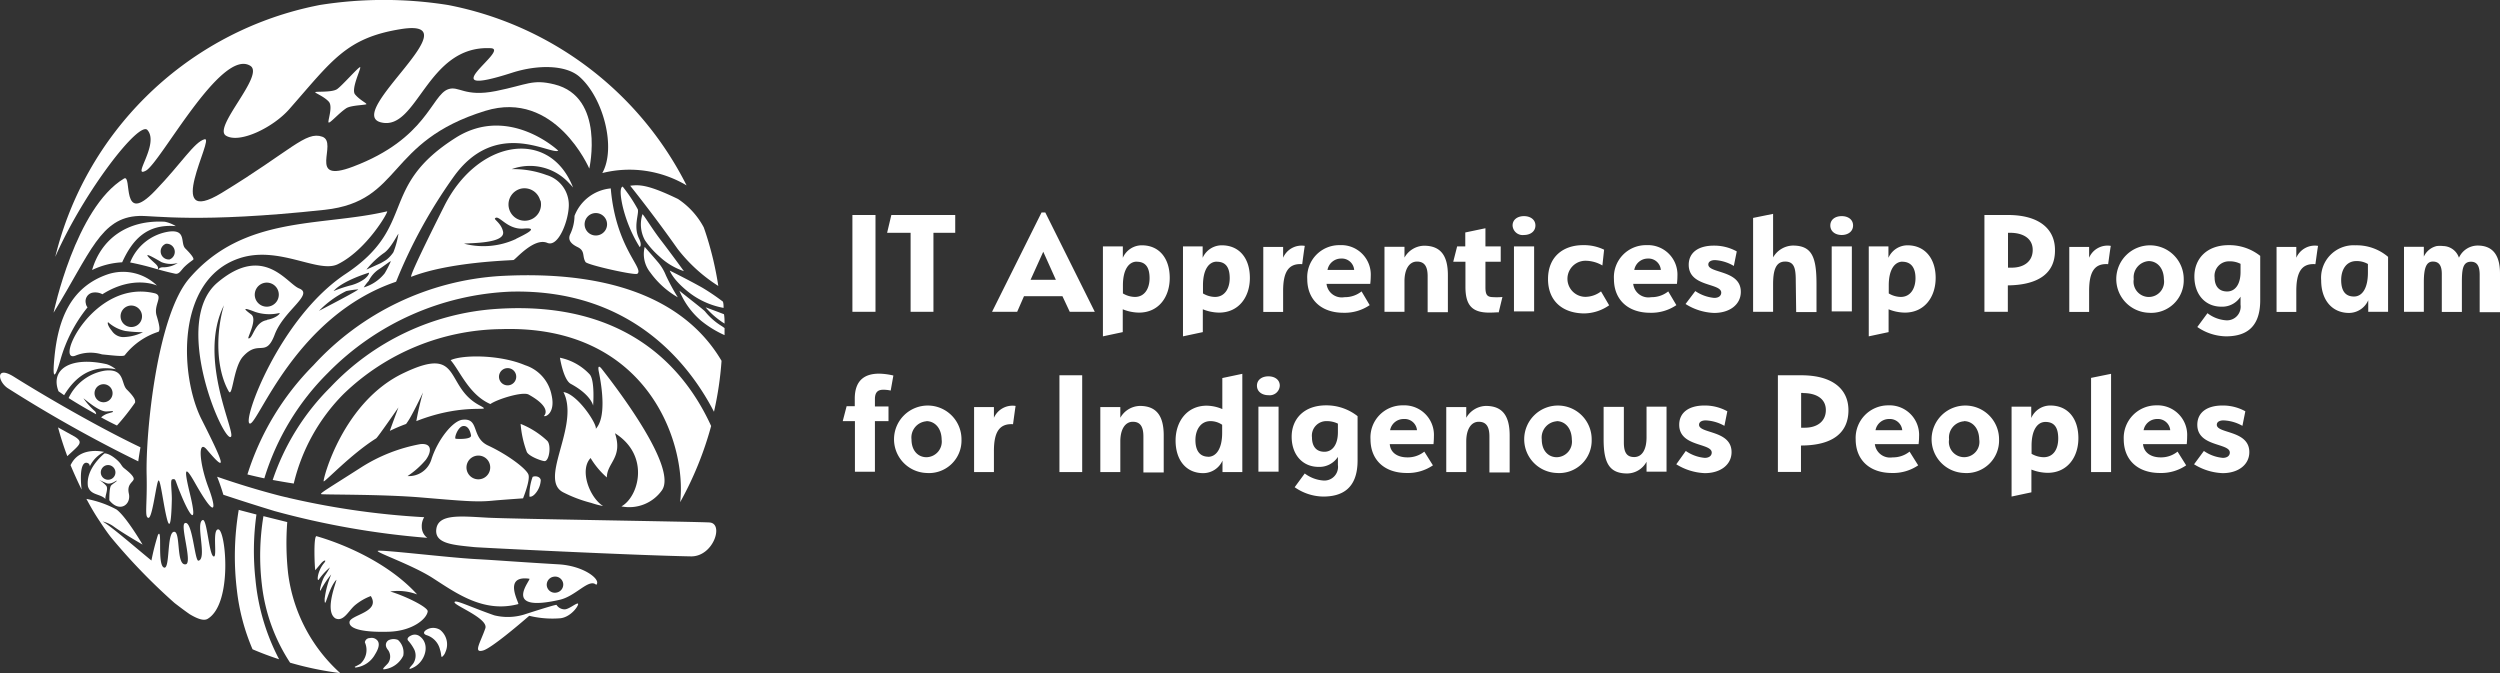 <svg
  id="Layer_1"
  data-name="Layer 1"
  xmlns="http://www.w3.org/2000/svg"
  viewBox="0 0 307.57 82.83"
><rect x="0" y="0" width="307.57" height="82.83" fill="#333333" stroke="none"/><defs><style>.cls-1{fill:#fff}</style></defs><path
    class="cls-1"
    d="M114.5 55.14c-.63 0-1 .31-1 1.14v.92h1.67V59h-1.67v6.23h-2.46V59h-1.5l.48-1.84h1v-.92c0-2.35 1.31-3.08 3-3.08a8.18 8.18 0 0 1 1.75.23l-.33 1.85a4 4 0 0 0-.94-.1ZM119.84 65.38a4.15 4.15 0 1 1 4.31-4.11 4 4 0 0 1-4.31 4.11Zm0-6.36a2 2 0 0 0-1.84 2.23c0 1.42.84 2.19 1.84 2.19a1.92 1.92 0 0 0 1.87-2.17c-.02-1.42-.85-2.27-1.89-2.27ZM128.14 62.69v2.58h-2.44v-8h2.44v1.32a2.5 2.5 0 0 1 2.67-1.46c-.05.23-.28 2-.32 2.25-1.79-.11-2.35 1.14-2.35 3.31ZM136.2 53.36h2.8v11.91h-2.8ZM146.53 60.89c0-1.17-.36-1.81-1.3-1.81s-1.54.92-1.54 2.42v3.77h-2.46v-8h2.46v1.32a2.84 2.84 0 0 1 2.4-1.46c2 0 2.94 1.16 2.94 3.63v4.56h-2.5ZM150.49 61.39c0-2.35 1.41-4.29 3.83-4.29a5 5 0 0 1 1.92.42V53.7l2.46-.52v12.09h-2.44v-1.41a2.6 2.6 0 0 1-2.37 1.54c-2.11 0-3.4-1.61-3.4-4.01Zm4 2c1 0 1.73-1 1.73-2.94v-1a2.55 2.55 0 0 0-1.44-.45c-1.21 0-1.85 1.08-1.85 2.33s.5 2.05 1.6 2.05ZM161.91 55.81c-.79 0-1.41-.44-1.41-1.17s.62-1.15 1.41-1.15 1.4.42 1.4 1.15a1.24 1.24 0 0 1-1.4 1.17Zm-1.23 1.41h2.48v8h-2.48ZM165.14 67.13l1.24-1.69a4.31 4.31 0 0 0 2.21.86 1.68 1.68 0 0 0 1.87-1.9v-1a2.71 2.71 0 0 1-2.37 1.23c-2 0-3.32-1.52-3.32-3.71s1.52-3.86 4.23-3.86a6.18 6.18 0 0 1 3.88 1.33v5.45c0 3.54-2 4.44-4.23 4.44a6.25 6.25 0 0 1-3.51-1.15Zm3.66-4.36c1 0 1.66-.9 1.66-2.4v-1.06a3.09 3.09 0 0 0-1.41-.31 1.78 1.78 0 0 0-1.78 2c0 1 .44 1.77 1.53 1.77ZM179 63.46a3.23 3.23 0 0 0 2.09-.71l1.06 1.69a5.44 5.44 0 0 1-3.23.94c-2.74 0-4.45-1.61-4.45-4.15a3.94 3.94 0 0 1 4-4.17 3.64 3.64 0 0 1 3.8 3.83c0 .48-.05.94-.05.94h-5.38c.09 1.11 1.02 1.63 2.16 1.63Zm-2.09-3.34h3.28a1.52 1.52 0 0 0-1.61-1.38 1.69 1.69 0 0 0-1.7 1.38ZM189.1 60.89c0-1.17-.37-1.81-1.31-1.81s-1.54.92-1.54 2.42v3.77h-2.46v-8h2.46v1.32a2.88 2.88 0 0 1 2.41-1.46c2 0 2.93 1.16 2.93 3.63v4.56h-2.49ZM197.38 65.38a4.15 4.15 0 1 1 4.3-4.11 4 4 0 0 1-4.3 4.11Zm0-6.36a2 2 0 0 0-1.84 2.23c0 1.42.84 2.19 1.84 2.19a1.91 1.91 0 0 0 1.86-2.17c-.02-1.42-.84-2.27-1.88-2.27ZM205.64 61.62c0 1.17.31 1.8 1.27 1.8s1.52-.9 1.52-2.42v-3.78h2.46v8h-2.46V64a2.73 2.73 0 0 1-2.38 1.44c-2.19 0-2.9-1.29-2.9-4.19v-4h2.49ZM215.71 58.91c-.42 0-.82.15-.82.54 0 1.11 4 .65 4 3.36 0 1.57-1.38 2.59-3.29 2.59a7.15 7.15 0 0 1-3.51-1.09l1.17-1.64a4.8 4.8 0 0 0 2.33.85c.57 0 .86-.29.86-.65 0-1.21-4-.68-4-3.42 0-1.5 1.18-2.37 3.1-2.37a5.7 5.7 0 0 1 2.82.71l-.36 1.79a5.1 5.1 0 0 0-2.3-.67ZM227.43 62v3.25h-2.84V53.36h2.88c3.92 0 5.8 1.76 5.8 4.3 0 2.77-1.94 4.34-5.84 4.34Zm.27-6.47h-.25v4.28h.46c1.5 0 2.58-.77 2.58-2.17s-1.17-2.09-2.79-2.09ZM238.69 63.46a3.26 3.26 0 0 0 2.1-.71l1.06 1.69a5.46 5.46 0 0 1-3.23.94c-2.75 0-4.46-1.61-4.46-4.15a4 4 0 0 1 4-4.17 3.64 3.64 0 0 1 3.8 3.83 8.27 8.27 0 0 1-.06.94h-5.38a1.88 1.88 0 0 0 2.17 1.63Zm-2.09-3.34h3.29a1.53 1.53 0 0 0-1.62-1.38 1.69 1.69 0 0 0-1.67 1.38ZM247.5 65.38a4.15 4.15 0 1 1 4.3-4.11 4 4 0 0 1-4.3 4.11Zm0-6.36a2 2 0 0 0-1.85 2.23 1.88 1.88 0 1 0 3.71 0c-.02-1.4-.85-2.25-1.88-2.25ZM261.56 61.1c0 2.34-1.36 4.26-3.78 4.26a5.53 5.53 0 0 1-2-.4v2.8l-2.44.52V57.22h2.42v1.4a2.55 2.55 0 0 1 2.34-1.54c2.19 0 3.46 1.62 3.46 4.02Zm-4.05-2c-1 0-1.71 1-1.71 2.92v1a3.07 3.07 0 0 0 1.48.42c1.21 0 1.8-1 1.8-2.3s-.44-2.04-1.57-2.04ZM263.12 53.68l2.46-.5v12.09h-2.46ZM271.67 63.46a3.23 3.23 0 0 0 2.09-.71l1.06 1.69a5.44 5.44 0 0 1-3.23.94c-2.74 0-4.45-1.61-4.45-4.15a4 4 0 0 1 4-4.17 3.64 3.64 0 0 1 3.8 3.83c0 .48-.05.94-.05.94h-5.38c.12 1.11 1.05 1.63 2.16 1.63Zm-2.09-3.34h3.28a1.52 1.52 0 0 0-1.61-1.38 1.69 1.69 0 0 0-1.67 1.38ZM279.41 58.91c-.42 0-.82.15-.82.54 0 1.11 4 .65 4 3.36 0 1.57-1.38 2.59-3.28 2.59a7.16 7.16 0 0 1-3.52-1.09l1.21-1.64a4.8 4.8 0 0 0 2.33.85c.57 0 .86-.29.86-.65 0-1.21-4-.68-4-3.42 0-1.5 1.17-2.37 3.09-2.37a5.7 5.7 0 0 1 2.82.71l-.36 1.79a5.1 5.1 0 0 0-2.33-.67ZM110.73 33.64h2.84v11.91h-2.84ZM120.7 45.55h-2.81v-9.72H115l.52-2.19h7.86v2.19h-2.68ZM137.47 45.55l-.9-1.92h-4.73l-.84 1.92h-3.09L134 33.33h.46l6.09 12.22Zm-4.82-3.94h3.11l-1.55-3.45ZM149.77 41.38c0 2.35-1.36 4.27-3.78 4.27a5.42 5.42 0 0 1-2-.41v2.81l-2.44.52V37.5H144v1.41a2.54 2.54 0 0 1 2.34-1.54c2.16 0 3.43 1.63 3.43 4.01Zm-4.05-2c-1 0-1.71 1-1.71 2.91v1a2.94 2.94 0 0 0 1.48.43c1.21 0 1.8-1.06 1.8-2.31s-.44-2.02-1.57-2.02ZM159.63 41.38c0 2.35-1.37 4.27-3.79 4.27a5.49 5.49 0 0 1-2-.41v2.81l-2.44.52V37.5h2.42v1.41a2.57 2.57 0 0 1 2.35-1.54c2.19 0 3.46 1.63 3.46 4.01Zm-4.06-2c-1 0-1.71 1-1.71 2.91v1a2.94 2.94 0 0 0 1.48.43c1.21 0 1.81-1.06 1.81-2.31s-.44-2.02-1.58-2.02ZM163.72 43v2.57h-2.44v-8h2.44v1.33a2.47 2.47 0 0 1 2.67-1.46c-.06.23-.29 2-.32 2.25-1.79-.13-2.35 1.12-2.35 3.31ZM171.27 43.75a3.26 3.26 0 0 0 2.1-.71l1 1.69a5.48 5.48 0 0 1-3.22.94c-2.75 0-4.46-1.62-4.46-4.15a3.94 3.94 0 0 1 4-4.17 3.63 3.63 0 0 1 3.81 3.82 8.27 8.27 0 0 1-.06.94h-5.38a1.88 1.88 0 0 0 2.21 1.64Zm-2.09-3.35h3.28a1.52 1.52 0 0 0-1.61-1.4 1.7 1.7 0 0 0-1.67 1.4ZM181.5 41.17c0-1.17-.37-1.8-1.31-1.8s-1.54.92-1.54 2.42v3.76h-2.46v-8h2.46v1.33a2.84 2.84 0 0 1 2.4-1.46c2 0 2.94 1.15 2.94 3.63v4.55h-2.49ZM189.07 45.65c-2.19 0-2.92-1-2.92-3.19v-3.07h-1.5l.48-1.89h1v-1.71l2.48-.52v2.23h1.88v1.89h-1.88v3.11c0 .84.15 1.15.69 1.23a8 8 0 0 0 1.4 0l-.46 1.9c-.1-.04-.42.02-1.17.02ZM193.35 36.1a1.24 1.24 0 0 1-1.4-1.17c0-.73.62-1.15 1.4-1.15s1.41.42 1.41 1.15-.62 1.17-1.41 1.17Zm-1.23 1.4h2.48v8h-2.48ZM196.31 41.52c0-2.73 1.85-4.17 4.31-4.17a5.69 5.69 0 0 1 2.59.56l-.21 1.94a4.17 4.17 0 0 0-2.08-.58 2.22 2.22 0 0 0 0 4.44 3.21 3.21 0 0 0 1.91-.67l1 1.71a5.45 5.45 0 0 1-3.12 1c-2.61-.04-4.4-1.52-4.4-4.23ZM209 43.75a3.26 3.26 0 0 0 2.1-.71l1 1.69a5.48 5.48 0 0 1-3.22.94c-2.75 0-4.46-1.62-4.46-4.15a3.94 3.94 0 0 1 4-4.17 3.63 3.63 0 0 1 3.81 3.82 8.27 8.27 0 0 1-.06.94h-5.38a1.88 1.88 0 0 0 2.21 1.64Zm-2.09-3.35h3.28a1.52 1.52 0 0 0-1.6-1.4 1.7 1.7 0 0 0-1.67 1.4ZM216.85 39.19c-.42 0-.82.16-.82.54 0 1.12 4 .65 4 3.36 0 1.58-1.38 2.6-3.28 2.6a7 7 0 0 1-3.52-1.1l1.2-1.59a4.92 4.92 0 0 0 2.33.84c.57 0 .86-.28.86-.65 0-1.21-4-.67-4-3.42 0-1.5 1.17-2.36 3.09-2.36a5.7 5.7 0 0 1 2.82.71l-.36 1.79a5.09 5.09 0 0 0-2.32-.72ZM226.79 41.83c0-1.52-.12-2.46-1.31-2.46S224 40.52 224 42.19v3.36h-2.46V34l2.46-.5v5.36a2.89 2.89 0 0 1 2.43-1.46c2.39 0 2.91 1.48 2.91 4.74v3.44h-2.5ZM232.44 36.1c-.79 0-1.4-.44-1.4-1.17s.61-1.15 1.4-1.15 1.4.42 1.4 1.15-.61 1.17-1.4 1.17Zm-1.23 1.4h2.48v8h-2.48ZM244 41.38c0 2.35-1.37 4.27-3.79 4.27a5.42 5.42 0 0 1-2-.41v2.81l-2.44.52V37.5h2.42v1.41a2.57 2.57 0 0 1 2.35-1.54c2.14 0 3.46 1.63 3.46 4.01Zm-4.06-2c-1 0-1.71 1-1.71 2.91v1a2.94 2.94 0 0 0 1.48.43c1.21 0 1.81-1.06 1.81-2.31s-.52-2.02-1.63-2.02ZM252.88 42.3v3.25H250V33.64h2.88c3.92 0 5.8 1.77 5.8 4.3.04 2.77-1.9 4.31-5.8 4.36Zm.27-6.47h-.25v4.29h.46c1.5 0 2.58-.77 2.58-2.18s-1.17-2.11-2.79-2.11ZM262.88 43v2.57h-2.44v-8h2.44v1.33a2.46 2.46 0 0 1 2.67-1.46c-.06.23-.29 2-.33 2.25-1.79-.13-2.34 1.12-2.34 3.31ZM270.22 45.67a4.15 4.15 0 1 1 4.3-4.11 4 4 0 0 1-4.3 4.11Zm0-6.36a2 2 0 0 0-1.85 2.23 1.88 1.88 0 1 0 3.71 0c-.02-1.4-.85-2.23-1.88-2.23ZM276.19 47.42l1.25-1.7a4.22 4.22 0 0 0 2.21.87 1.68 1.68 0 0 0 1.86-1.9v-1a2.67 2.67 0 0 1-2.36 1.23c-2 0-3.32-1.52-3.32-3.71s1.52-3.86 4.22-3.86a6.13 6.13 0 0 1 3.88 1.32v5.46c0 3.53-1.95 4.44-4.22 4.44a6.4 6.4 0 0 1-3.52-1.15Zm3.67-4.37c1 0 1.65-.9 1.65-2.4v-1a2.91 2.91 0 0 0-1.4-.31 1.78 1.78 0 0 0-1.79 2c0 .95.45 1.71 1.54 1.71ZM288.37 43v2.57h-2.43v-8h2.43v1.33a2.48 2.48 0 0 1 2.68-1.46c-.06.23-.29 2-.33 2.25-1.79-.13-2.35 1.12-2.35 3.31ZM295.66 37.37a5.94 5.94 0 0 1 4 1.42v6.76h-2.44v-1.42a2.6 2.6 0 0 1-2.35 1.56c-2.13 0-3.44-1.62-3.44-4a4 4 0 0 1 4.23-4.32Zm-.19 6.3c1 0 1.71-1 1.71-2.94v-1.06a2.72 2.72 0 0 0-1.43-.36c-1.24 0-1.86 1.07-1.86 2.32s.44 2.04 1.58 2.04ZM310.93 41c0-1-.27-1.61-1.07-1.61-1 0-1.12.92-1.12 2.53v3.65h-2.47V40.9c0-1-.31-1.53-1.1-1.53s-1.11.75-1.11 2.53v3.65h-2.44v-8h2.44v1.21a2.32 2.32 0 0 1 1.59-1.3 3.48 3.48 0 0 1 .79 0 2.09 2.09 0 0 1 1.94 1.44 2.53 2.53 0 0 1 2.3-1.5c1.71 0 2.75 1 2.75 3.44v4.76h-2.5ZM44.64 18.54c0-.14 2.06.06 2.7-.39s2.6-2.7 2.82-2.7-1.16 2.69-.62 3.35 1.37 1.05 1.4 1.19-1.9.12-2.5.53c-.89.6-1.9 1.77-2.13 1.75s.57-1.94 0-2.57-1.65-1.04-1.67-1.16Z"
    transform="translate(-5.86 -7.19)"
  /><path
    class="cls-1"
    d="M12.45 45.66s2.69-12.9 8.66-16.5c1.07-.64-.48 6 3.84 1.49 3.26-3.38 4.81-6 6.09-6.33s-5.27 11.09 2.1 6.6c8.53-5.2 10.34-7.64 12.37-6.91s-2 5.88 3.79 3.68c9.08-3.43 9.62-8.79 11.7-9.52 1.32-.47 2 1 5.88.22s4.45-1.49 7.18-.82c6.29 1.55 4.3 10.36 4.3 10.36s-4.19-9.76-12.8-7.1C53.3 24.61 55.44 31.94 45.83 33c-15.61 1.69-21.1.68-22.89.76-4.7.18-5.94 4.51-10.49 11.9Z"
    transform="translate(-5.86 -7.19)"
  /><path
    class="cls-1"
    d="m12.66 38.78.07-.15C16.25 30.7 23 22 24 23.19c1.51 1.72-2 5.95-.2 5s9.26-15.15 12.86-12.9c1.81 1.14-4.66 7.57-3 8.59s5.8-1 7.78-3.25c5.28-6 7-8.78 13.75-9.86 9.1-1.45-7 10.31-2.48 11.47s5.62-9.52 13.52-9.12c2.53.12-7.78 6.38 2.69 3 3.16-1 6.59-.95 8.25.53 2.93 2.6 4.52 8.74 2.79 11.83A13.74 13.74 0 0 1 90.33 30 41.72 41.72 0 0 0 61 7.81a50.25 50.25 0 0 0-15.83 0c-.54.11-1.08.22-1.62.35a41.65 41.65 0 0 0-30.89 30.62ZM21.46 55.11c-.73-.73-.22-2.62-2.7-2.32a6 6 0 0 0-4.46 3.37c1.07.68 2.21 1.35 3.39 2a.66.66 0 0 0-.13-.36 9.09 9.09 0 0 1-1.43-1.6c.07 0 1.87 1.66 2.83 1.61s.7-.08.78 0-.09.1-.6.25a2.26 2.26 0 0 0-.84.48c.64.35 1.29.69 1.95 1a28.64 28.64 0 0 0 2.23-2.82c0-.21.14-.46-1.02-1.61Zm-2.61 1.54a1.11 1.11 0 1 1 .83-1.34 1.11 1.11 0 0 1-.83 1.34ZM19.85 63.45c1 .74.85 1 1.29 1.35s1.27 1 1.16 1.37-.84.6-.59 1.73c.32 1.38-1.14 2.42-2.4.84 0-.33 0-1.6.23-1.83s.75-.53.68-.58-.66.5-1.22.32a8.67 8.67 0 0 1-.94-.43s.54.35.86.72-.18 1.31-.08 1.65c-.63-.68-1.82-.43-2.16-1.56-.29-2 1.59-3.69 2.05-4.07 0 .04.34-.07 1.12.49Zm-1.4 1.31a.9.9 0 1 0 1.22-.19.88.88 0 0 0-1.22.19ZM90 40.55s-1.79-2.46-2.85-3.83-2.15-3.2-2.25-3.17a4.09 4.09 0 0 0 .3 3.19 10.68 10.68 0 0 0 1.78 2A8.19 8.19 0 0 0 90 40.55ZM89.25 43.77a25.73 25.73 0 0 1-1.47-2.71 5.87 5.87 0 0 0-1.07-1.73c-.23-.29-1.54-1.76-1.53-1.77a3.6 3.6 0 0 0 .69 3.16 10.73 10.73 0 0 0 3.38 3.05Z"
    transform="translate(-5.86 -7.19)"
  /><path
    class="cls-1"
    d="M84.56 37.59a17 17 0 0 1-2.09-5c-.49-2.18-.13-2.42 0-2.44a18.7 18.7 0 0 1 1.86 2.8c.16.59-.59 2.15.17 3.63.31.68.16.94.06 1.01ZM94.69 47.33a7.94 7.94 0 0 1-2.08-1.81c-.13-.2-3.19-2.54-3.17-2.58a9.6 9.6 0 0 0 2.7 3.73A13 13 0 0 0 95 48.42v-.87ZM92.67 45A10.08 10.08 0 0 0 95 47c0-.38 0-.77-.07-1.15-1.07-.42-2.26-.85-2.26-.85ZM92.26 42.58c-1.78-1-4-2.1-4-2.1s.39 1.22 2.62 2.88a9.85 9.85 0 0 0 4 1.71c0-.25 0-.51-.08-.77a27.14 27.14 0 0 0-2.54-1.72ZM81 30.37a5.3 5.3 0 0 0-4.46 3.38 5.38 5.38 0 0 1-.49 2.17c-.42.8.1 1.29.85 1.66 1 .47.55 1.14 1 1.85.24.36 6.09 1.67 6.37 1.44.87-.66-2.65-3.17-3.27-10.5Zm-1 5.51a1.38 1.38 0 1 1 .3-1.88 1.37 1.37 0 0 1-.3 1.88ZM76.36 30.26a6.57 6.57 0 0 0-.26-.61C73 23 64.53 24.54 60.52 32.53c-1.83 3.64-4.4 8.85-4.05 8.71 4.72-1.84 12.15-2 12.56-2.06.2 0 2.51-2.81 4.16-2.11 1.37.59 2.63-2.75 2.65-4.62a3.83 3.83 0 0 0-2.75-3.73 11.67 11.67 0 0 0-4.28-.72 6.53 6.53 0 0 1 7.08 1.74 5.5 5.5 0 0 1 .47.52Zm-7 6.32a9.49 9.49 0 0 1-6.41.59c.75-.1 5.11 0 4.8-1.49-.22-1-1.09-1.46-1-1.61.47-.58 1.46 1.42 3.55 1.24s-.04.81-.97 1.27Zm3-4.72A2 2 0 1 1 70 30.39a2 2 0 0 1 2.32 1.47ZM42.67 42.68c-1.52-.59-4.34-5.55-10.05-.73s.63 19.47 1.62 19c.78-.36-4.15-9.55-.83-16.2-1 3.35-1 7.78.59 10.59.48.83.56-3 1.78-4.31 1.94-2.12 2.77.26 3.88-2.69s4.85-4.94 3.01-5.66ZM38.34 42a1.48 1.48 0 1 1-1.1 1.78 1.49 1.49 0 0 1 1.1-1.78Zm.38 4.57c-1.58.24-1.73 2.33-2.29 2.25-.21 0 1.15-2.34.34-2.94s-1.26-1 .47-.32a5.48 5.48 0 0 0 3 .14c.17.06-.51.68-1.52.83ZM74.75 51.2s.42 2.73 1.34 3.22c2.5 1.35 2.74 2.67 2.74 2.67s.25-3.15-.44-3.86a6.89 6.89 0 0 0-3.64-2.03Z"
    transform="translate(-5.86 -7.19)"
  /><path
    d="M78.59 69.06a11.58 11.58 0 0 0 1.47.39c-1.68-1.06-2.94-4.44-1.54-5.91a10 10 0 0 0 2 2.39c0-1.81 2-2.43 1-5.44 4.37 2.76 2.91 7.85.79 9a4.93 4.93 0 0 0 5-2c1.84-2.73-5.13-12-7.38-14.87-.41-.53-.54-.37-.39.35.39 1.92.93 5.61-.4 7 .29-.3-1.52-3.29-3.22-4.27a2.33 2.33 0 0 0-.74-.28 5.52 5.52 0 0 1 .27.67c1.26 4.15-3.21 10.14-.32 11.66a16.65 16.65 0 0 0 3.46 1.31Z"
    transform="translate(-5.86 -7.19)"
    style="fill-rule:evenodd;fill:#fff"
  /><path
    class="cls-1"
    d="M66.19 56.9c.82-.59 4-1.59 4.72-1.16 3 1.67 1.87 2.62 1.87 2.62.18.18 1.44-.37.94-2.56a4.82 4.82 0 0 0-3.26-3.68c-3.11-1.32-7.71-1.3-9.16-.62 1.12 1.27 2.26 4.26 4.89 5.4Zm3.18-3.36a1.06 1.06 0 1 1-1.06-1.06 1.05 1.05 0 0 1 1.06 1.06Z"
    transform="translate(-5.86 -7.19)"
  /><path
    class="cls-1"
    d="M64.84 57.05c-4.35-2.33-2.06-7.42-9.25-4C48 56.59 45.54 66.3 45.68 66.41s3.38-3.36 6.46-5.29c.2-.13 2.74-3.81 2.74-3.81s-.73 1.95-1.06 2.89a20.2 20.2 0 0 1 2-.85c.17-.23.31-.45.42-.63.75-1.29 1.66-3.25 1.66-3.25a34.43 34.43 0 0 0-.82 3.53c6.24-2.45 9.74-.89 7.76-1.95ZM72 67.53s-.5.87-1 .76a6.42 6.42 0 0 1 .39-2.43c.29-.15.91-.07 1 .39a2.73 2.73 0 0 1-.39 1.28Z"
    transform="translate(-5.86 -7.19)"
  /><path
    class="cls-1"
    d="M70.88 65.6c-.22-.71-2.52-2.46-5-3.61-2.09-1-1-3.4-3.12-3.16-1.21.13-3.08 2.49-3.84 4.93a2.89 2.89 0 0 1-2.92 2 10.61 10.61 0 0 0 2.25-2c.73-1 .78-2.08-.68-1.93a20.39 20.39 0 0 0-7.26 2.85c-3.87 2.48-5.14 3.21-4.94 3.3s7.37 0 12.29.41 6.7.59 8.66.41c1-.1 3.89-.3 3.89-.3s.89-2.19.67-2.9Zm-8.94-4.43c-.26 0 .24-1.46.87-1.56s.91.62 1 1.14-1.62.45-1.87.42Zm4.23 3.53a1.46 1.46 0 1 1-1.46-1.46 1.45 1.45 0 0 1 1.46 1.46ZM74.59 76.62c-5.89-.35-7.15-.48-10.26-.65-3.41-.19-11.85-1.21-12-1s4.33 1.76 6.79 3.35c2.92 1.88 6.26 4.31 10.5 3.19.21 0-2-3.59 1.36-3.12.35 0-3.62 4.27 3.74 2.59 2-.45 3.6-2.68 4.49-1.84.67-.59-1.44-2.33-4.62-2.52Zm-.25 3.47a1 1 0 0 1-1.2-.78 1 1 0 0 1 .8-1.16 1 1 0 0 1 1.2.78 1 1 0 0 1-.8 1.16Z"
    transform="translate(-5.86 -7.19)"
  /><path
    class="cls-1"
    d="M76.93 81.44c-.3 0-1.21.82-1.73.71a1.17 1.17 0 0 1-.87-.54c-.14-.07-4 1.19-4 1.19a6.91 6.91 0 0 1-3.67.09c-3.08-1.08-4.86-2-4.88-1.6s4.2 2 3.79 3.2c-.61 1.77-1.54 3.1-.25 2.72 1-.3 4.29-3.08 5.65-4.26a12 12 0 0 0 3.86.3c1.41-.18 2.41-1.82 2.1-1.81ZM54.82 85.92a1.42 1.42 0 0 0-1.08 0c-.29.11-.68.61-.13 1.25a1.4 1.4 0 0 1 0 1.6c-.29.35-.79.73-.54.77a3 3 0 0 0 2.4-1.68 2.08 2.08 0 0 0-.65-1.94ZM56.47 85.36c-.19.08-.61.31-.42.62a5 5 0 0 1 .79 1.15 1.78 1.78 0 0 1-.16 1.72c-.26.33-.6.63-.36.63a2.93 2.93 0 0 0 .62-.29c1.31-.82 1.87-2.86.47-3.78a1 1 0 0 0-.94-.05ZM52.3 86a.93.93 0 0 0-.93-.31c-.5 0-.65.47-.61.55a2.29 2.29 0 0 1-.56 2.61 6.7 6.7 0 0 1-.69.37c0 .1.13.11.21.08A3.15 3.15 0 0 0 52 87.7c.44-.7.61-1.31.3-1.7ZM60 84.68a1.61 1.61 0 0 0-1.29-.18c-.52.16-1 .58-.41.82a2.45 2.45 0 0 1 1.7 1.82c.18.54.1.88.24.87a1.29 1.29 0 0 0 .42-.6 2.28 2.28 0 0 0-.66-2.73ZM51.48 80.52c1.25 2-2.54 2.3-2.62 3.2s1.89 1.28 4.84 1.19 4.7-1.62 4.78-2.52c0-.49-2.53-1.79-4.61-2.43a6.72 6.72 0 0 1 3.31.36c-3.63-4-9.3-6.29-12.4-7.17-.37.13-.21 3.89-.13 4.19l.69-.82c.41-.49.78-.5.34 0-.86 1.09-.85 2.46-.54 1.89A7.75 7.75 0 0 1 46.45 77a9 9 0 0 1-.61 1c-.46.67-.84 2.46-.45 1.66a10.88 10.88 0 0 1 1.22-1.8 11.4 11.4 0 0 0-.81 3c0 1.63.42-1.26 1.44-2.34.1.09-1.53 3.8-.13 4.74 1 .48 1.62-.91 2.4-1.59a6.81 6.81 0 0 1 1.97-1.15ZM59.53 72.36c.18-2 3-1.66 6.34-1.48 3.09.16 25.92.49 27.3.59 1.78.14.45 4.21-2.3 4.17-7.09-.13-25.93-1.07-26.65-1.14-2.52-.26-4.85-.39-4.69-2.14ZM13.75 55.81c1.35-2.23 3.33-3.78 6.36-3.19A3.5 3.5 0 0 0 19 52c-4.41-1-7 .59-5.94 3.33ZM24.93 43.28c-7.53-1.85-12.45 8.72-9.78 7.66a4.89 4.89 0 0 1 3.26-.15c1.34.13 2.65.3 2.8.1A8.59 8.59 0 0 1 25.38 48c.1-.2.24-.37-.26-2-.38-1.31.88-2.39-.19-2.72Zm-3.67 5.37a1.7 1.7 0 0 1-1.64-.76c-.49-.59-.57-1-.46-1.06a4.61 4.61 0 0 0 2.11 1.08 16.06 16.06 0 0 0 2.18.15 5.77 5.77 0 0 1-2.19.59Zm.93-1.24a1.32 1.32 0 0 1-.35-2.62 1.33 1.33 0 0 1 1.48 1.14 1.31 1.31 0 0 1-1.13 1.48Z"
    transform="translate(-5.86 -7.19)"
  /><path
    class="cls-1"
    d="M19.17 40.92c-4.65 1.56-6.16 5.6-6.61 10.2s.73.36.73.36A18.09 18.09 0 0 1 16.63 45a.94.94 0 0 1-.21-.48 1.08 1.08 0 0 1 .76-1.31 1.84 1.84 0 0 1 1.28.18l.11-.07c3.77-2.32 6.6-1 6.6-1a6 6 0 0 0-6-1.4ZM13 59.77q.49 1.81 1.14 3.54c1.48-1.39 2.07-1.68.9-2.41-.38-.21-1.14-.63-2.04-1.13ZM14.67 64.18a1.83 1.83 0 0 0-.13.24c.42 1 .87 2 1.36 3-.26-2.39.08-3.4.65-3.29.41.08.34.49.37.41a3.81 3.81 0 0 1 1.75-1.75s-2.81-.72-4 1.39ZM89.27 31.67c-3.63-1.75-4.71-1.78-5.88-1.63 0 0 2.81 3.48 5.84 7.78a19.55 19.55 0 0 0 5 4.55c-.16-1.07-.37-2.14-.62-3.21-.33-1.38-.72-2.74-1.17-4a9.57 9.57 0 0 0-3.17-3.49ZM53.48 33.19c-8.09 1.91-17.62.42-24.35 8.27-3.95 4.61-5.36 18.9-5.23 24.16.09 3.74-.29 5.21.22 5.28s1-4.66 1.26-4.6.61 3.21 1.05 4.83c.28 1 .5.7.57-2.52 0-1.21-.22-2.4.06-2.45.48-.08.27 0 1 1.72 1.11 2.75 2.19 4.3 1.17.07-.78-3.21-.62-3.53.59-1.4 2.69 4.76 2.68 3.24 1.67.58-1.12-3-1.32-6-.17-4.61 2.5 2.95 2.21 1.95-.67-3.75C28 53.52 27.41 41.7 35.21 39c4.89-1.7 9.78 1.87 12.2.7 3.59-1.76 6.32-6.57 6.07-6.51Z"
    transform="translate(-5.86 -7.19)"
  /><path
    class="cls-1"
    d="M62 24.09C52.28 30.2 57.26 35 48.35 40.91 40.23 46.32 35.6 59.07 36.59 59.3s5.55-13.22 18-17.45A62 62 0 0 1 61.63 29c5.2-7.34 11.95-2.73 12.91-3.27 0-.02-6.04-5.67-12.54-1.64ZM51.26 40.74c0 .07 0 .31-.54.76a5.17 5.17 0 0 1-1.61.77 16.31 16.31 0 0 0-2.21.73c1.1-1.28 4.33-2.26 4.36-2.26Zm-6.15 4.69A12.1 12.1 0 0 1 48.46 43a11 11 0 0 1 1.48-.21c-.05.13-2.37 1.36-4.83 2.64Zm8.08-4.62a5.15 5.15 0 0 1-2.58 1.74 6 6 0 0 1 .61-.8 3.65 3.65 0 0 1 1.22-1.41c.51-.31 1.51-1.11 1.5-1a13.07 13.07 0 0 1-.75 1.47Zm1.07-2.59a3.72 3.72 0 0 1-.35.45 3.87 3.87 0 0 1-.54.5c-.1.07-.55.33-.66.39l-1.77.8a10.64 10.64 0 0 1 2.09-2c.86-.52 1.7-2.27 1.85-2.41a10.61 10.61 0 0 1-.62 2.27ZM32.7 72.32c-.73 0-.12 3.24-.5 3.33-.62.15-.84-4.7-1.41-4.48-.91.35.59 4.8-.52 5-.46.07-.74-5.08-1.68-4.61-.59.29 1 5 .1 5.06-1.2.15-.56-4.18-1.45-4S26.81 77.43 26 77s-.13-5-.71-4a28.57 28.57 0 0 0-.8 3.15c-1.88-1.53-4.9-4.17-6-4.8a3.74 3.74 0 0 1 1.28.56c1.13.84 3.63 2.28 3.63 2.28s-2-3.43-3.21-4.32a12.53 12.53 0 0 0-3.7-1.3c.5.92 1 1.81 1.59 2.68.45.69.91 1.37 1.4 2a72.94 72.94 0 0 0 7.86 8.13c.61.47 1.22.93 1.85 1.37 1 .6 1.77.86 2.24.56 3.11-1.91 2.19-11.06 1.27-10.99ZM23.14 62.22c-5.39-2.57-12-6.44-15.57-8.68-2.28-1.43-2 .58-.75 1.41a165.3 165.3 0 0 0 16.05 9c.07-.54.18-1.2.27-1.73ZM42 66.68a23.27 23.27 0 0 1 6.11-11 28.39 28.39 0 0 1 19.43-8c17.87-.56 22.84 13.88 22 21.29a41.79 41.79 0 0 0 3.81-9.37c-3.1-6.8-10.21-15.52-26.5-14.4a30.89 30.89 0 0 0-20.36 9.65 29.17 29.17 0 0 0-7.08 11.39c.83.15 1.68.3 2.59.44ZM41.3 77.68a34 34 0 0 1-.1-6.26l-2.93-.73a29.94 29.94 0 0 0-.2 8.35 22 22 0 0 0 3.48 9.68A40 40 0 0 0 47.72 90a19.85 19.85 0 0 1-6.42-12.32Z"
    transform="translate(-5.86 -7.19)"
  /><path
    class="cls-1"
    d="M67.35 41.15a34 34 0 0 0-22.95 11 33.14 33.14 0 0 0-8.1 13.41c.68.17 1.38.33 2.08.48a31.05 31.05 0 0 1 7.82-12.97 33.42 33.42 0 0 1 22.5-10c14.6-.35 21.83 8.65 25 14.78a41 41 0 0 0 .93-6.27C91.35 46 84 40.23 67.35 41.15ZM37.29 78.49a32.25 32.25 0 0 1 .12-8l-2.18-.57a34.47 34.47 0 0 0-.23 9.83 25.77 25.77 0 0 0 1.93 7.32q1.61.69 3.27 1.23a26.37 26.37 0 0 1-2.91-9.81ZM57.75 72a2.07 2.07 0 0 1 .3-1.18 97.39 97.39 0 0 1-17.69-2.62c-2.75-.71-5.34-1.51-7.79-2.36.29.7.58 1.58.77 2.22q3 1 6.28 2a101.62 101.62 0 0 0 18.81 3.3 1.69 1.69 0 0 1-.68-1.36ZM20.89 39.46c1.26-2.76 3-4.74 6.6-4.45a4.2 4.2 0 0 0-1.35-.54c-4.63-.26-7.84 2.13-8.95 5.94a9.6 9.6 0 0 1 3.7-.95Z"
    transform="translate(-5.86 -7.19)"
  /><path
    class="cls-1"
    d="M28.66 37.76c-.65-.65.18-2.35-2-2.08a6.1 6.1 0 0 0-4.79 3.8 32.41 32.41 0 0 1 3.39.85c.18-.3-.22-.64-.42-.82-1.78-1.6-.4-.82.89-.07a3.1 3.1 0 0 0 2 .1 3.29 3.29 0 0 1-1.6.53c-.42 0-.57 0-.81.27.59.16 1.12.31 2.08.52.51.11.73-.43 1.16-.85.6-.58 1.1-.84 1.1-.92s.03-.31-1-1.33Zm-1.94 1.35a1 1 0 0 1-.45-1.93 1 1 0 0 1 .45 1.93ZM69.91 59.34a12.73 12.73 0 0 0 .75 3.42c.21.56 1.84 1.15 2.2 1.16.59 0 .86-2.06.29-2.53a10.4 10.4 0 0 0-3.24-2.05Z"
    transform="translate(-5.86 -7.19)"
  /></svg>
